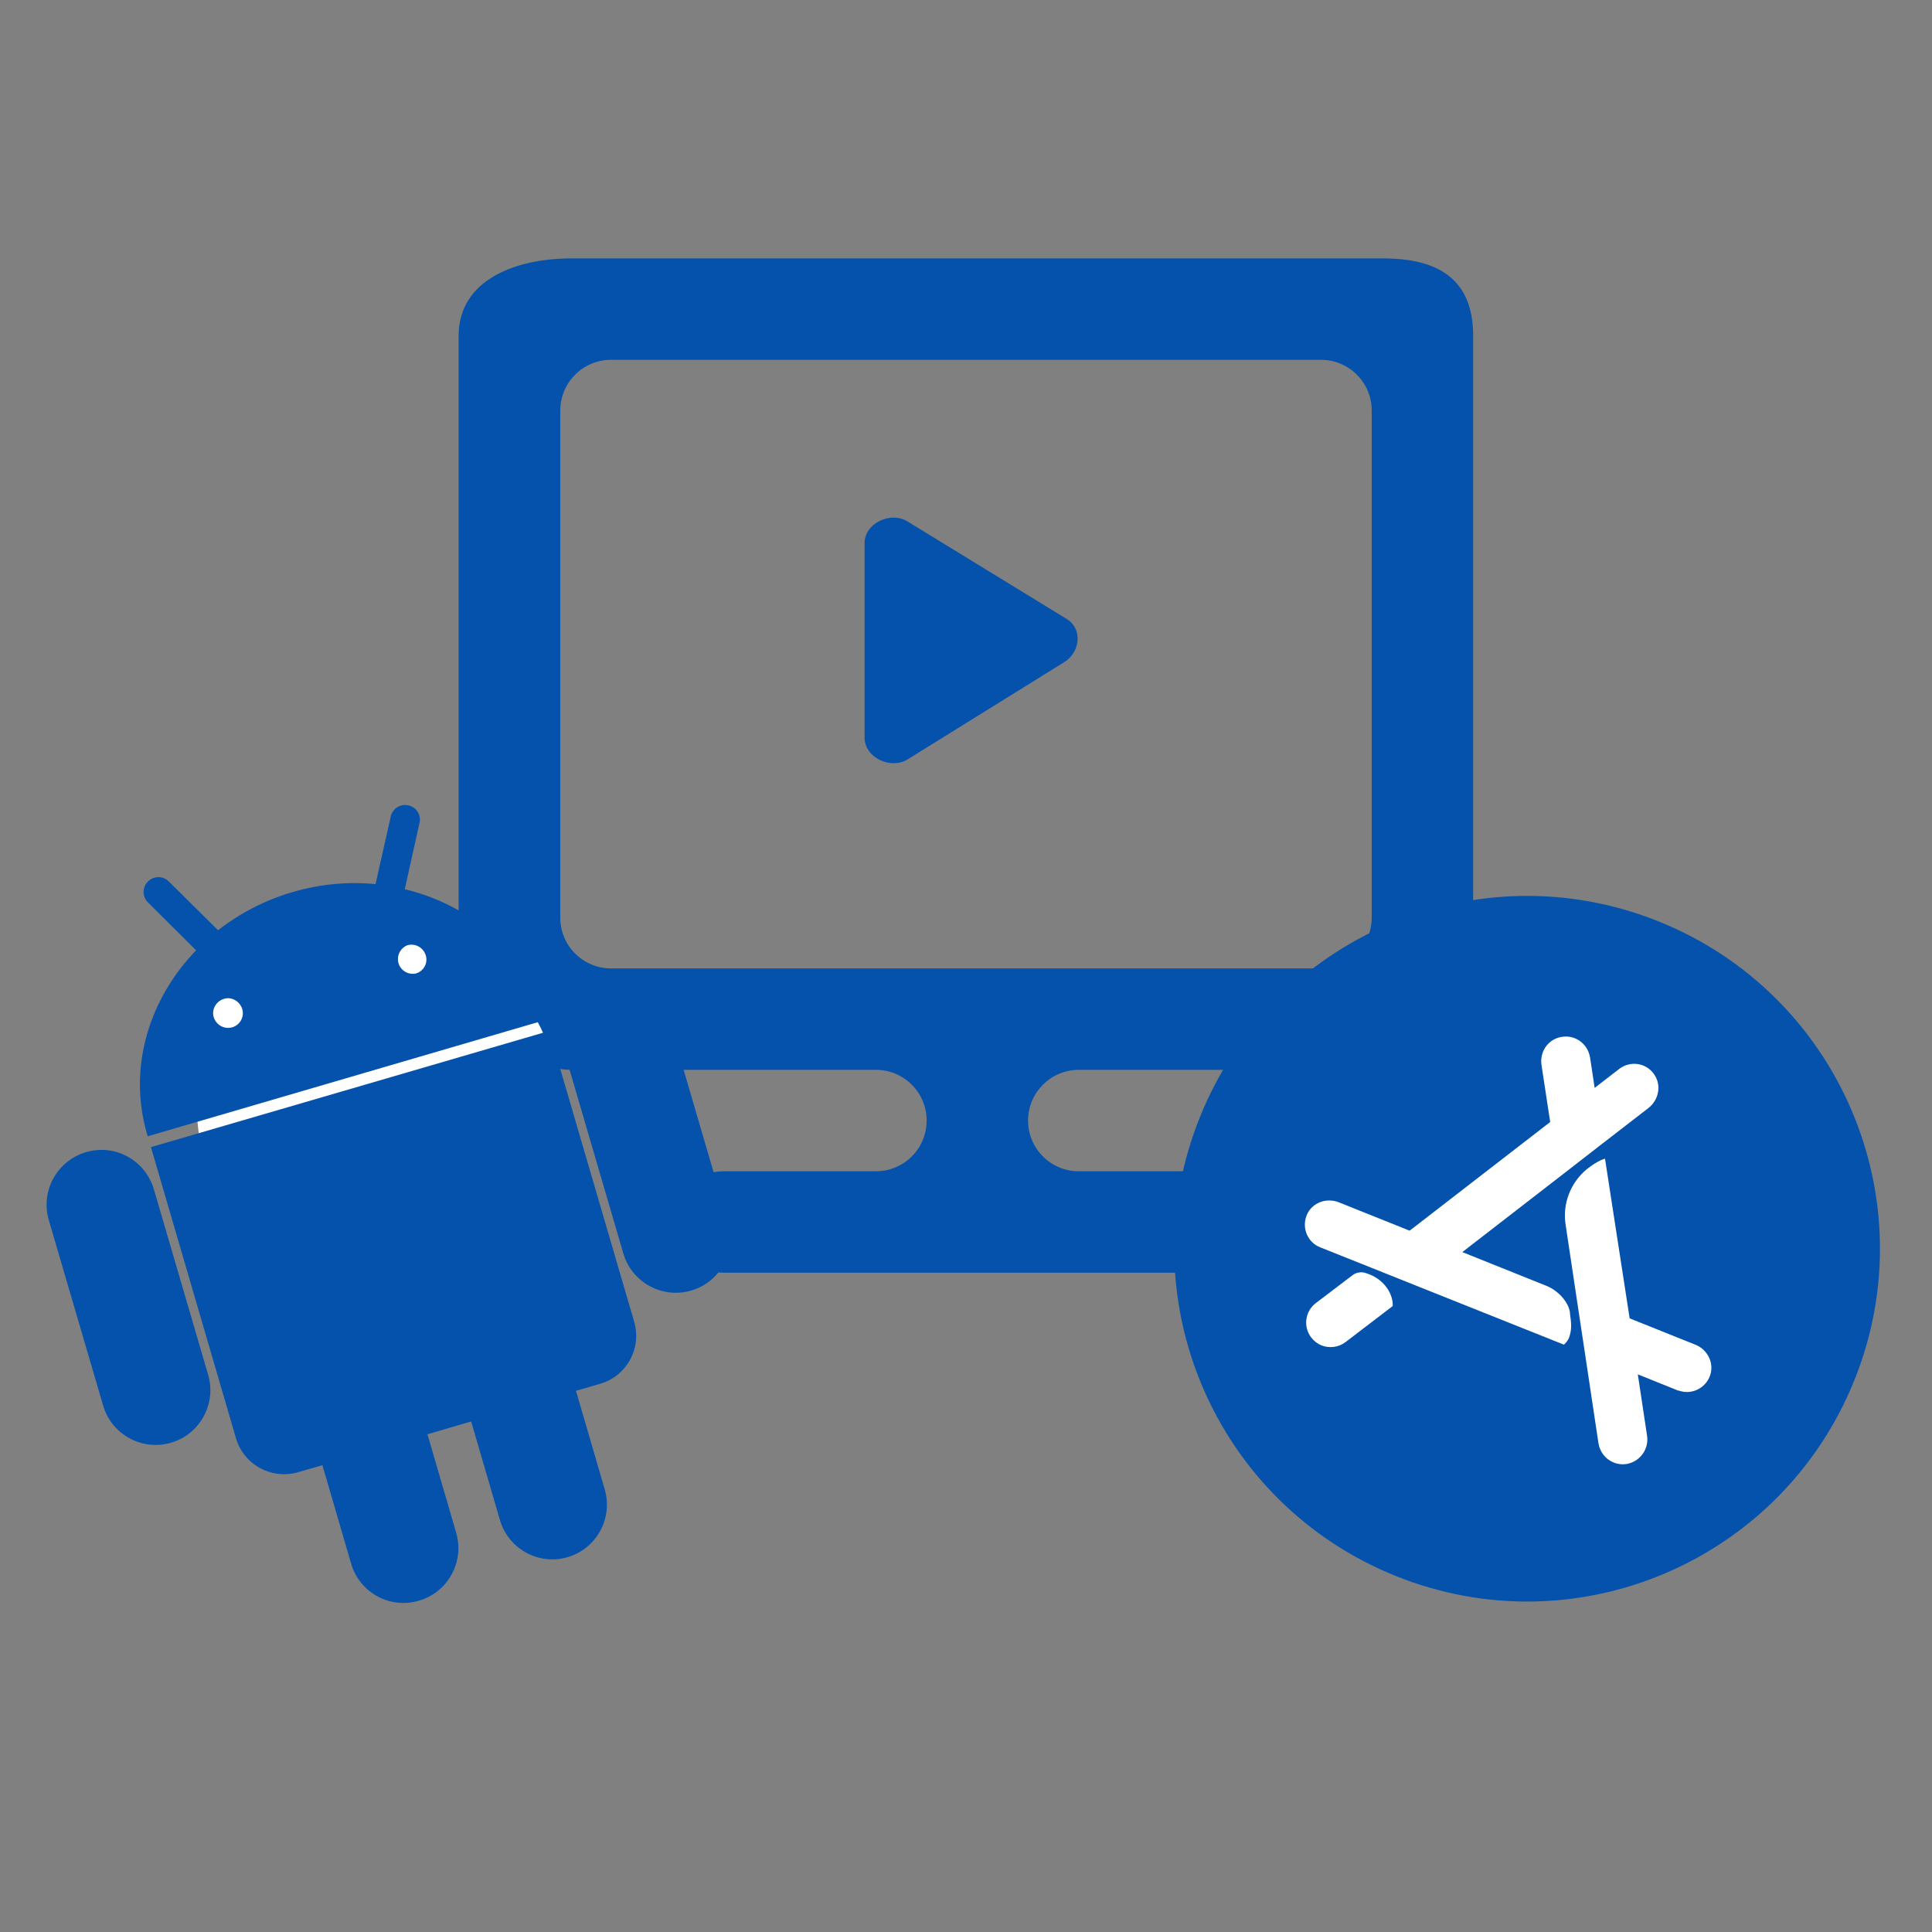 <?xml version="1.0" encoding="utf-8"?>
<!-- Generator: Adobe Illustrator 28.2.0, SVG Export Plug-In . SVG Version: 6.00 Build 0)  -->
<svg version="1.1" id="Ebene_1" xmlns="http://www.w3.org/2000/svg" xmlns:xlink="http://www.w3.org/1999/xlink" x="0px" y="0px"
	 viewBox="0 0 800 800" style="enable-background:new 0 0 800 800;" xml:space="preserve">
<rect x="0" y="0" width="800" height="800" fill="#808080" stroke="none"/>
<style type="text/css">
	.st0{fill-rule:evenodd;clip-rule:evenodd;fill:#0452ac;}
	.st1{fill:#FFFFFF;}
	.st2{fill:#0452ac;}
</style>
<g id="Page-1">
	<g id="Dribbble-Light-Preview" transform="translate(-140, -7159)">
		<g id="icons" transform="translate(56, 160)">
			<path id="desktop-_x5B__x23_231_x5D_" class="st0" d="M652,7169c0-11.6-9.4-21-21-21H337c-11.6,0-21,9.4-21,21v210
				c0,11.6,9.4,21,21,21h294c11.6,0,21-9.4,21-21V7169z M694,7138L694,7138v252.1v0.1c0,23.1-14.1,51.8-37.3,51.8H530.7
				c-11.6,0-21,9.4-21,21s9.4,21,21,21h63c11.6,0,21,9.4,21,21s-9.4,21-21,21h-210c-11.6,0-21-9.4-21-21s9.4-21,21-21h63
				c11.6,0,21-9.4,21-21s-9.4-21-21-21H320.7h-0.1c-23.2,0-46.7-28.7-46.7-51.9v-252c0-23.2,23.5-32.1,46.7-32.1h0.1h336
				C679.9,7106,694,7114.9,694,7138L694,7138z M524.8,7273.1l-64.9,40.3c-7,4.4-17.9-0.6-17.9-9v-80.5c0-8.3,10.9-13.4,17.9-8.9
				l65.8,40.3C532.3,7259.3,531.4,7268.9,524.8,7273.1L524.8,7273.1z"/>
		</g>
	</g>
</g>
<circle class="st1" cx="630.4" cy="510.9" r="120.2"/>
<path class="st2" d="M686.7,381.5c-74.9-30-159.8,6.3-189.9,81.2s6.3,159.8,81.2,189.9s159.8-6.3,189.9-81.2
	S761.5,411.5,686.7,381.5z M557.2,555.7c-2.9,2.2-6.7,2.7-10,1.4c-1.7-0.7-3.1-1.8-4.2-3.2c-3.4-4.4-2.7-10.7,1.7-14.2c0,0,0,0,0,0
	l15.4-11.7c1.6-1.2,3.7-1.5,5.6-0.8l1.4,0.5c6.7,2.7,9.8,8.6,9.6,13.1L557.2,555.7z M647.6,556.8L587,532.6l-40.3-16.1
	c-5.2-2-7.7-7.9-5.7-13.1c0.1-0.2,0.1-0.3,0.2-0.5c2.2-5,8.2-7.1,13.3-5l29.2,11.7l58.2-45l0,0l-3.6-23.6
	c-0.8-5.4,2.6-10.6,8.1-11.6c5.5-1.1,10.8,2.5,11.9,8c0,0.1,0.1,0.3,0.1,0.4l1.9,12.6l0.1,0l10.1-7.8c4.5-3.4,10.8-2.6,14.2,1.9
	c0.1,0.1,0.1,0.2,0.2,0.3c3.2,4.5,2,10.6-2.3,14l-18.9,14.6l-18.3,14.2l-39.8,30.8l0,0.1l34.9,14c4.4,1.8,8.9,6.3,9.6,11l0,0.5
	c0.6,4.1,0.8,6.8-0.5,10.2C649.1,555.1,648.5,556,647.6,556.8L647.6,556.8z M694.6,575.7l-16.4-6.6l0,0.1l3.8,25.2
	c0.9,5.5-2.8,10.8-8.4,11.8c-1.8,0.3-3.7,0.1-5.4-0.6c-3.3-1.3-5.7-4.3-6.3-7.9l-5.6-37.3l-3.5-23.2l-4.5-30
	c-1.4-8.7,2-17.5,8.8-23.1c4.8-3.8,7.5-4.3,7.5-4.3l10.2,66.1l27.2,10.9c5.1,2,7.9,7.7,6.1,12.8c-1.9,5.3-7.7,8.1-13,6.2
	C694.9,575.9,694.8,575.8,694.6,575.7L694.6,575.7z"/>
<ellipse transform="matrix(0.958 -0.287 0.287 0.958 -126.795 65.138)" class="st1" cx="158.5" cy="464.5" rx="75.5" ry="92.5"/>
<path class="st2" d="M251,414c-12,3.5-18.9,16.1-15.4,28.1l22.5,76.9c3.5,12,16.1,18.9,28.1,15.4c12-3.5,18.9-16.1,15.4-28.1l0,0
	l-22.5-76.9C275.6,417.4,263,410.5,251,414L251,414z M35.6,477.1c-12,3.5-18.9,16.1-15.4,28.1L42.7,582c3.5,12,16.1,18.9,28.1,15.4
	s18.9-16.1,15.4-28.1l-22.5-76.9C60.1,480.4,47.6,473.5,35.6,477.1C35.6,477,35.6,477.1,35.6,477.1z M167.6,368.2l6.1-27.4
	c0.8-3.3-1.2-6.5-4.5-7.3c0,0-0.1,0-0.1,0c-3.3-0.8-6.5,1.3-7.3,4.5c0,0,0,0.1,0,0.1l-6.3,28c-11.2-1.1-22.8-0.1-34.4,3.3
	c-11.6,3.4-22,8.9-30.8,15.8l-20.4-20.2c-2.4-2.4-6.2-2.4-8.6,0c0,0,0,0-0.1,0.1c-2.4,2.4-2.3,6.3,0.1,8.6c0,0,0,0,0,0l19.9,19.8
	c-19.6,20.3-28.3,48.8-20.3,76.1c0.1,0.2,0.1,0.4,0.2,0.6c0,0.1,0,0.2,0.1,0.3l0,0l164.8-48.2l-0.3-0.9
	C217.7,394.1,195,374.8,167.6,368.2z M96.1,425.4c-3.3,0.9-6.6-1-7.6-4.2s1-6.6,4.2-7.6s6.6,1,7.6,4.2S99.4,424.5,96.1,425.4
	L96.1,425.4z M172.2,403.1c-3.3,0.7-6.6-1.4-7.3-4.7c-0.6-3,1-5.9,3.8-7c3.2-0.9,6.6,0.9,7.6,4.2
	C177.3,398.8,175.4,402.2,172.2,403.1z M97.7,595.5c3.2,11,14.7,17.3,25.8,14.1l10-2.9l11.9,40.8c3.5,12,16.1,18.9,28.1,15.3
	c12-3.5,18.9-16.1,15.4-28.1l-11.9-40.8l18.1-5.3l11.9,40.8c3.5,12,16.1,18.9,28,15.4c12-3.5,18.9-16.1,15.4-28.1l-11.9-40.8l10-2.9
	c11-3.2,17.3-14.7,14.1-25.7l-35.2-120.4L62.5,475L97.7,595.5L97.7,595.5z"/>
</svg>
